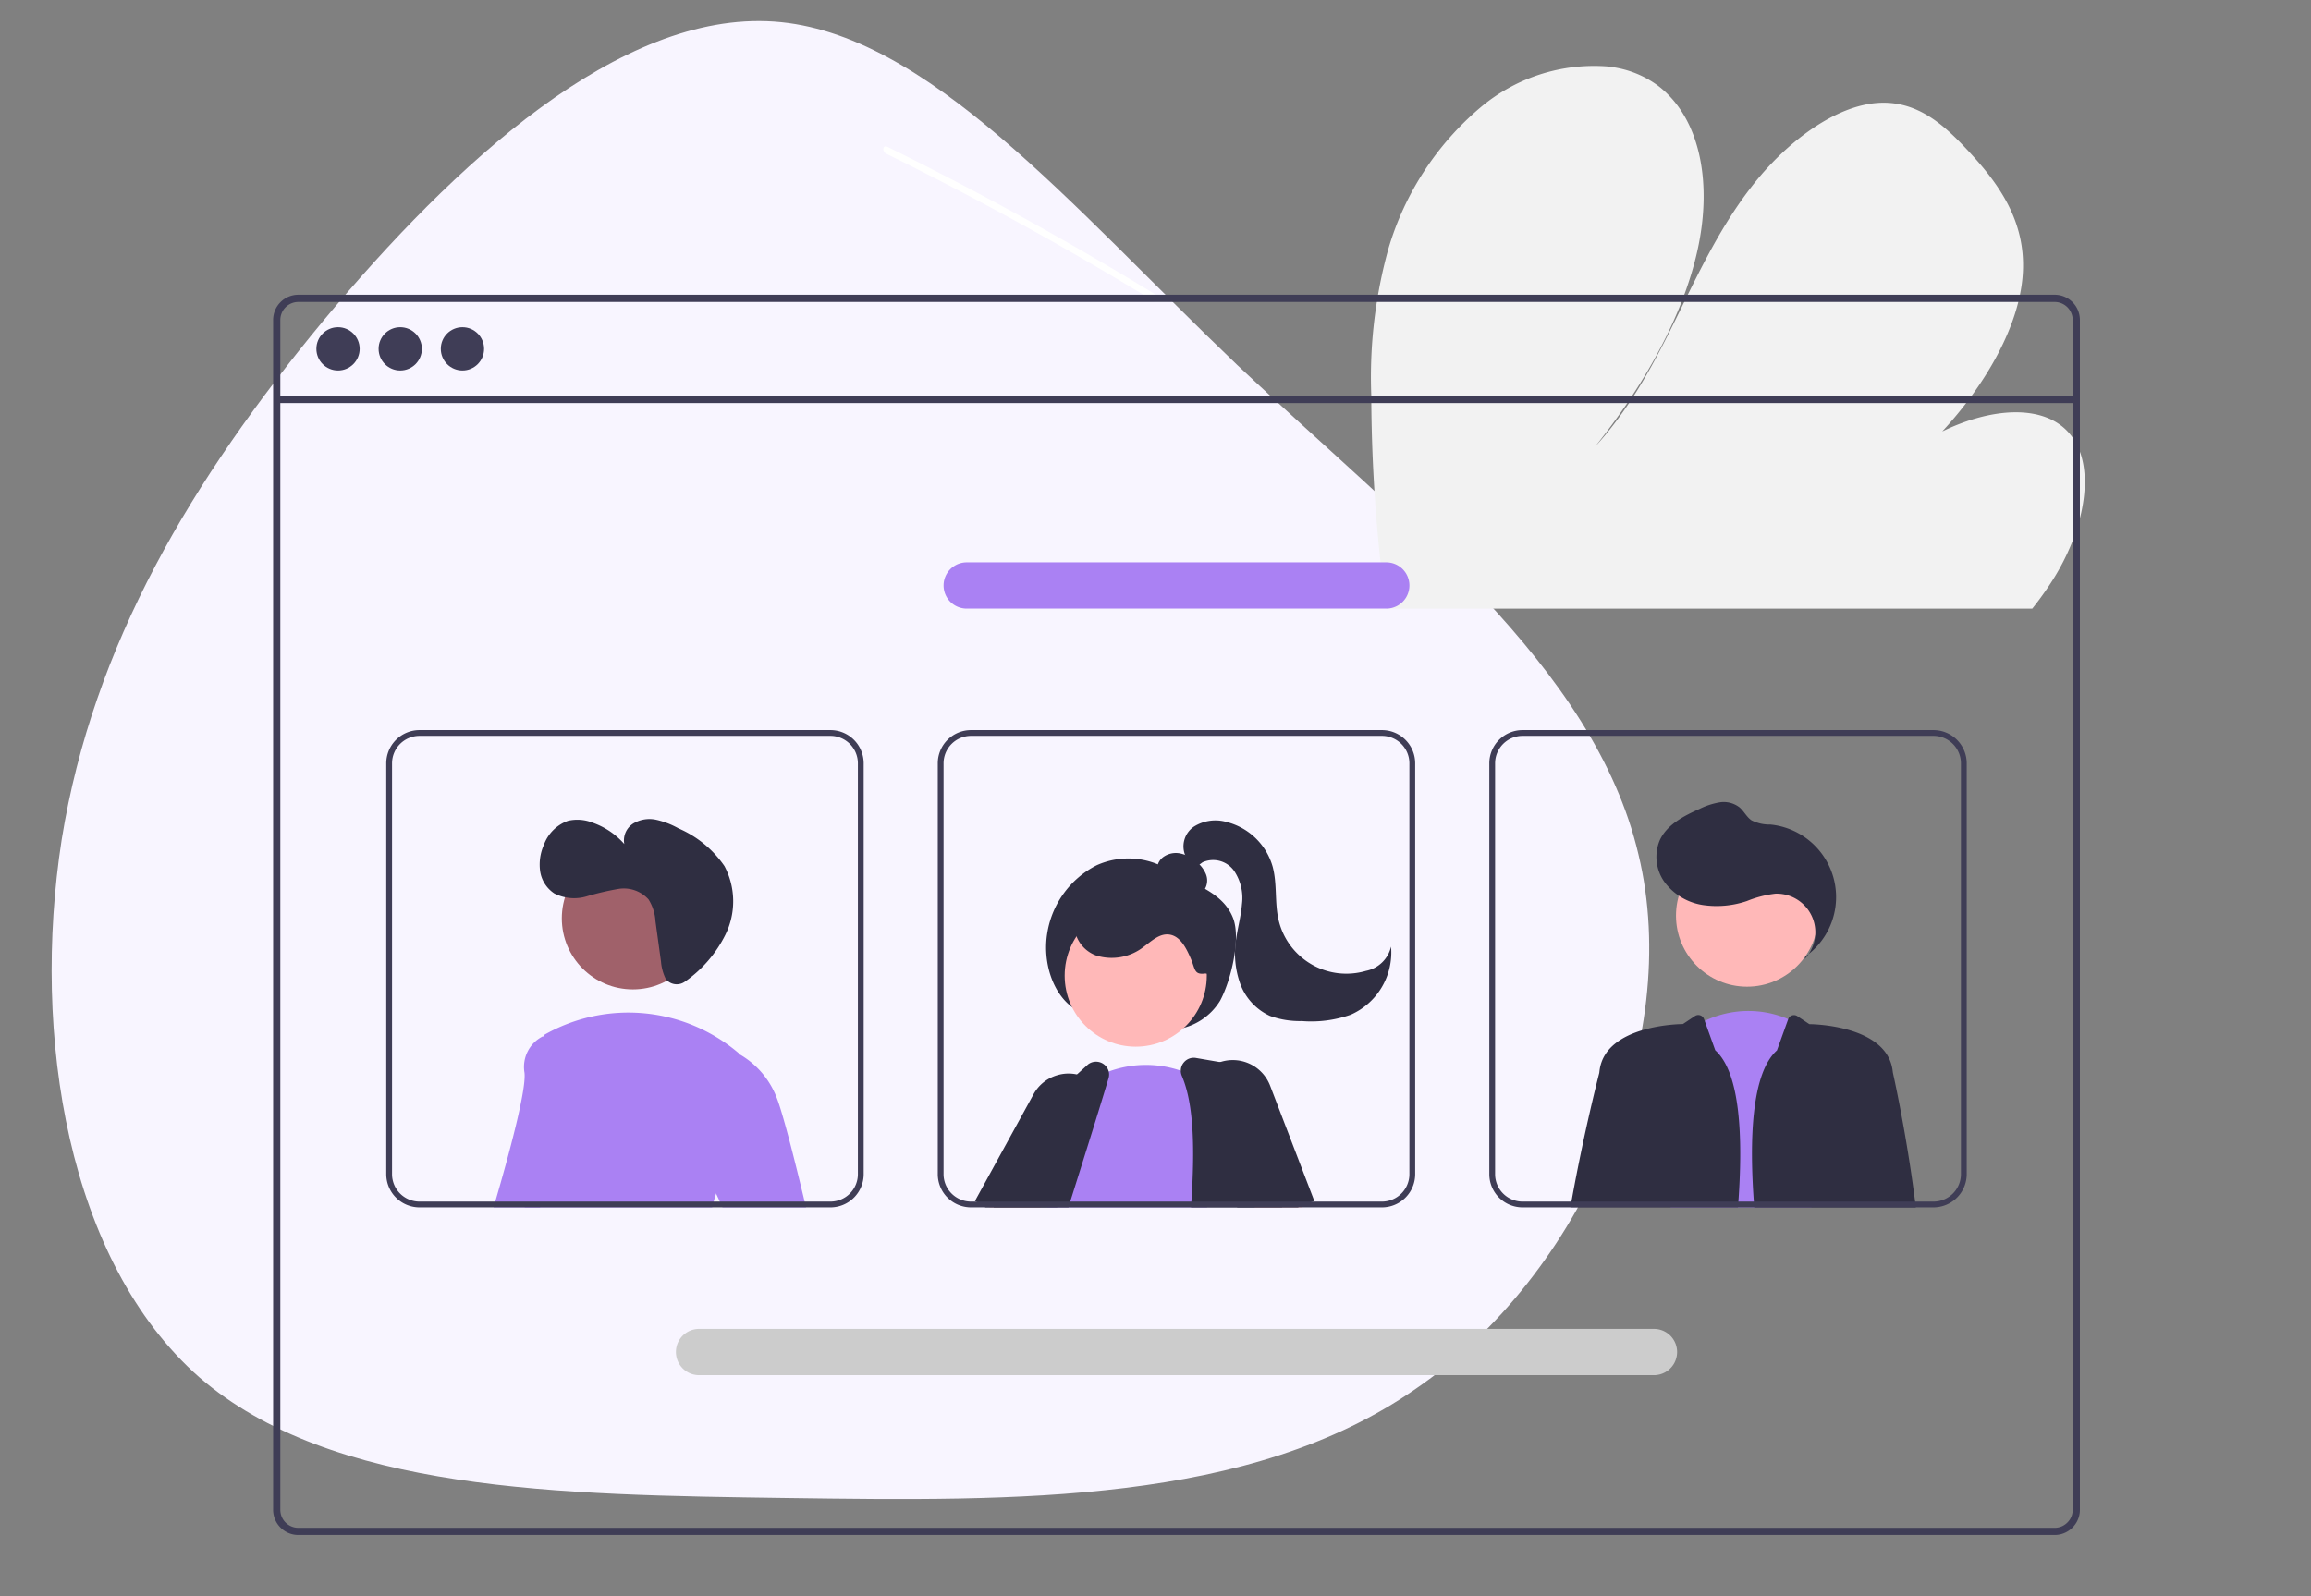 <svg xmlns="http://www.w3.org/2000/svg" width="220" height="152" viewBox="0 0 220 152"><rect x="0" y="0" width="220" height="152" fill="#808080" stroke="none"/><g transform="translate(-6497 -232)"><g opacity="0"><rect width="220" height="152" rx="4" transform="translate(6497 232)" fill="#fff"/><path d="M4,1A3,3,0,0,0,1,4V148a3,3,0,0,0,3,3H216a3,3,0,0,0,3-3V4a3,3,0,0,0-3-3H4M4,0H216a4,4,0,0,1,4,4V148a4,4,0,0,1-4,4H4a4,4,0,0,1-4-4V4A4,4,0,0,1,4,0Z" transform="translate(6497 232)" fill="#ff8787"/></g><path d="M-56.471-46.5c-12.5,15.1-21.9,30.8-24.9,49.4-2.9,18.7.6,40.2,13.1,51.2,12.6,10.9,34.1,11.2,56,11.5,21.8.3,44,.6,59.8-10.4,15.9-10.9,25.5-33.1,21.2-50.9-4.2-17.9-22.3-31.6-38.2-46.6C14.729-57.4,1.029-74-13.571-75-28.271-76-43.971-61.5-56.471-46.5Z" transform="translate(6584.243 309.049)" fill="#f8f5ff"/><g transform="translate(6523 209)"><path d="M495.983,174.447a152.76,152.76,0,0,0,1.33,19.636c.03.229.063.457.094.686h61.5c.182-.226.361-.454.534-.686.578-.766,1.121-1.553,1.62-2.369,2.4-3.928,3.509-8.536,2.438-11.726l-.019-.05a5.585,5.585,0,0,0-1.08-1.9c-2.468-2.81-7.492-2.372-12.062-.14,4.112-4.451,7.4-10.078,7.674-15.116.27-4.914-2.281-8.44-5.052-11.439-.091-.1-.182-.2-.273-.292-.044-.05-.091-.1-.135-.146-2.162-2.286-4.685-4.542-8.357-4.291-4.027.275-8.508,3.622-11.659,7.533s-5.255,8.357-7.387,12.7-4.443,8.787-7.85,12.486c4.619-5.776,8.354-12.356,9.756-18.769s.234-12.585-3.837-15.631a9.561,9.561,0,0,0-4.179-1.713c-.176-.03-.355-.055-.537-.077a16.784,16.784,0,0,0-12.169,3.939,27.964,27.964,0,0,0-8.7,13.351A45.7,45.7,0,0,0,495.983,174.447Z" transform="translate(-391.442 -113.815)" fill="#f2f2f2"/><path d="M525.738,291.837h-1.176q-.562-.347-1.129-.686c-.234-.146-.471-.286-.708-.43q-5.871-3.541-11.814-6.79t-11.932-6.2a.493.493,0,0,1-.286-.562.143.143,0,0,1,.019-.041c.055-.1.179-.149.361-.061.49.242.983.485,1.474.733q6.012,3,11.974,6.3t11.85,6.9l.248.152Z" transform="translate(-440.588 -240.083)" fill="#fff"/><path d="M457.371,328.322H290.177a2.4,2.4,0,0,0-2.4,2.4V444.019a2.4,2.4,0,0,0,2.4,2.4H457.371a2.4,2.4,0,0,0,1.826-.843.567.567,0,0,0,.052-.066,2.251,2.251,0,0,0,.344-.581,2.343,2.343,0,0,0,.182-.912V330.724A2.4,2.4,0,0,0,457.371,328.322Zm1.719,115.7a1.7,1.7,0,0,1-.284.942,1.775,1.775,0,0,1-.65.584,1.7,1.7,0,0,1-.785.19H290.177a1.718,1.718,0,0,1-1.716-1.716V330.724a1.718,1.718,0,0,1,1.716-1.716H457.371a1.719,1.719,0,0,1,1.719,1.716Z" transform="translate(-287.775 -277.254)" fill="#3f3d56"/><rect width="171.313" height="0.687" transform="translate(0.342 60.695)" fill="#3f3d56"/><circle cx="2.06" cy="2.06" r="2.06" transform="translate(4.119 54.158)" fill="#3f3d56"/><circle cx="2.06" cy="2.06" r="2.06" transform="translate(10.041 54.158)" fill="#3f3d56"/><circle cx="2.06" cy="2.06" r="2.06" transform="translate(15.963 54.158)" fill="#3f3d56"/><path d="M557.631,537.522c-2.06-1.341-3.085-4.458-2.58-7.308a8.814,8.814,0,0,1,4.685-6.364,7.34,7.34,0,0,1,6.949.494c2.09,1.278,5.045,1.978,6.038,4.534.763,1.965-.2,5.954-1.231,7.863a5.822,5.822,0,0,1-4.157,2.732,12.489,12.489,0,0,1-10.1-2.33Z" transform="translate(-481.339 -418.456)" fill="#2f2e41"/><path d="M254.564,483.147l-1.647,2.84-.218.375-.317.551h-4.856l.328-.551.848-1.43,1.978-3.338,2.239.9Z" transform="translate(-179.347 -348.943)" fill="#ffb8b8"/><path d="M531.358,610.3l-.887-.551-.11-.069,5.567-10.145a3.782,3.782,0,0,1,2.272-1.823,3.739,3.739,0,0,1,1.867-.069,3.677,3.677,0,0,1,1.03.386,3.584,3.584,0,0,1,.383.242,3.676,3.676,0,0,1,1.129,1.272,3.806,3.806,0,0,1-.116,3.842l-2.146,3.429-1.834,2.933-.344.551h-6.812Z" transform="translate(-463.543 -472.33)" fill="#2f2e41"/><circle cx="6.765" cy="6.765" r="6.765" transform="translate(75.353 109.137)" fill="#ffb8b8"/><path d="M569.725,608.132H554.518l.069-.2q-.058-.178-.107-.355c-.036-.124-.066-.251-.094-.375a8.316,8.316,0,0,1,0-3.5,17.029,17.029,0,0,1,4.192-7.478c.058-.044.116-.085.174-.127a7.652,7.652,0,0,1,1.611-.9,10.283,10.283,0,0,1,6.856-.083,13.7,13.7,0,0,1,1.788.68c.2.1.314.157.314.157l.173,5.291.209,6.335Z" transform="translate(-480.816 -470.162)" fill="#aa81f3"/><path d="M611.01,605.8l-1.162-5.911-1.173-5.961a1.245,1.245,0,0,0-1.005-.983l-2.457-.424-2.286-.394a1.229,1.229,0,0,0-1.187.454,1.214,1.214,0,0,0-.267.755,1.246,1.246,0,0,0,.1.493c1.193,2.782,1.215,7.186.912,11.971-.014.182-.025.366-.039.551h8.674Z" transform="translate(-515.066 -468.384)" fill="#2f2e41"/><path d="M547.758,594.394a1.247,1.247,0,0,0-1.969-.683l-1.055.958-4.319,3.933a1.2,1.2,0,0,0-.308.438c-.488,1.165-1.438,3.465-2.542,6.3l-.554,1.43c-.066.182-.138.366-.209.551h7.118c.058-.185.116-.369.173-.551.317-1,.625-1.98.923-2.933.87-2.768,1.655-5.283,2.261-7.272q.252-.826.46-1.526a1.247,1.247,0,0,0,.022-.65Z" transform="translate(-468.209 -469.356)" fill="#2f2e41"/><path d="M338.49,483.276h.46l-.063-.154-.168-.4-2.592-6.151-.4.24-3.184,1.925,1.633,3.986.226.551h4.085Z" transform="translate(-240.949 -345.305)" fill="#ffb8b8"/><path d="M612.988,595.339a3.807,3.807,0,0,0-4.768-2.25,3.422,3.422,0,0,0-.35.138,3.759,3.759,0,0,0-1.6,1.358,3.633,3.633,0,0,0-.394.763,3.785,3.785,0,0,0,.085,2.911l.8,1.774,2.848,6.335.248.551h5.765l.4-.154,1.03-.4.143-.055Z" transform="translate(-518.074 -468.949)" fill="#2f2e41"/><path d="M596.54,525.214a1.119,1.119,0,0,0,1.273-.483,1.611,1.611,0,0,0,.093-1.417,2.958,2.958,0,0,0-.88-1.161,3.417,3.417,0,0,0-1.547-.8,2.055,2.055,0,0,0-1.667.366,1.481,1.481,0,0,0-.5,1.576,2.184,2.184,0,0,0,1.123,1.1,7.461,7.461,0,0,0,3.04.864Z" transform="translate(-509.109 -417.082)" fill="#2f2e41"/><path d="M577.034,542.592c-1.088.15-.948-.4-1.384-1.411s-1.019-2.2-2.112-2.306c-.9-.084-1.634.633-2.36,1.164a4.928,4.928,0,0,1-4.536.843,3.183,3.183,0,0,1-1.973-3.855,3.289,3.289,0,0,1,1.9-1.8,6.62,6.62,0,0,1,2.651-.368,13.676,13.676,0,0,1,5.747,1.471,5.555,5.555,0,0,1,2.9,2.822c.467,1.3.775,3.128-.561,3.479Z" transform="translate(-488.287 -426.893)" fill="#2f2e41"/><path d="M601.778,513.516a2.275,2.275,0,0,1,.786-2.845,3.854,3.854,0,0,1,3.109-.436,6.105,6.105,0,0,1,4.38,4.245c.445,1.636.181,3.394.558,5.048a6.624,6.624,0,0,0,8.325,4.882,3.05,3.05,0,0,0,2.389-2.311,6.478,6.478,0,0,1-3.836,6.486,11.294,11.294,0,0,1-4.656.606,8.33,8.33,0,0,1-3.026-.486,5.417,5.417,0,0,1-2.846-3.086,8.574,8.574,0,0,1-.379-4.251c.155-1.11.464-2.2.55-3.314a4.6,4.6,0,0,0-.766-3.193,2.454,2.454,0,0,0-2.983-.791,7.216,7.216,0,0,1-1.138.718c-.428.141-1.034-.107-.995-.556Z" transform="translate(-514.902 -408.961)" fill="#2f2e41"/><path d="M770.781,594.612l.052-.551,1.554-16.163a9.887,9.887,0,0,1,1.633-1.038,9.628,9.628,0,0,1,7.952-.174,8.7,8.7,0,0,1,1.278.625l.909,16.75.03.551Z" transform="translate(-637.741 -456.642)" fill="#aa81f3"/><circle cx="6.765" cy="6.765" r="6.765" transform="translate(133.55 103.424)" fill="#ffb8b8"/><path d="M779.962,518.621a3.683,3.683,0,0,0-2.794-6.215,10.382,10.382,0,0,0-2.71.7,8.962,8.962,0,0,1-4.21.379,5.622,5.622,0,0,1-3.585-2.117,4.12,4.12,0,0,1-.507-4.04c.683-1.494,2.277-2.317,3.777-2.986a6.9,6.9,0,0,1,1.918-.63,2.459,2.459,0,0,1,1.908.481c.422.363.669.907,1.127,1.222a3.787,3.787,0,0,0,1.81.407,6.942,6.942,0,0,1,3.362,12.544Z" transform="translate(-634.157 -404.307)" fill="#2f2e41"/><path d="M749.923,580.7l-1.008-2.8-.063-.174a.579.579,0,0,0-.867-.286l-1.145.763s-7.341,0-7.93,4.4c-.008.069-.019.146-.027.229a.046.046,0,0,1,0,.011c-.074.289-1.46,5.644-2.65,12.254-.033.182-.066.366-.1.551h15.951C752.6,589.017,752.311,582.843,749.923,580.7Z" transform="translate(-612.635 -457.688)" fill="#2f2e41"/><path d="M814.422,595.108c-.87-6.781-2.115-12.266-2.115-12.266-.011-.083-.022-.16-.03-.229-.587-4.4-7.927-4.4-7.927-4.4l-1.144-.763a.58.58,0,0,0-.867.286l-1.071,2.972c-2.388,2.139-2.679,8.313-2.16,14.954h15.383C814.469,595.475,814.444,595.29,814.422,595.108Z" transform="translate(-658.107 -457.689)" fill="#2f2e41"/><path d="M370.1,585l-1.636,15.441-.058.551h-4.426c.052-.179.1-.364.16-.551,1.256-4.308,2.967-10.6,2.782-12.263a3.261,3.261,0,0,1,1.735-3.468l.127.025Z" transform="translate(-342.991 -463.023)" fill="#aa81f3"/><circle cx="6.765" cy="6.765" r="6.765" transform="translate(27.484 103.682)" fill="#a0616a"/><path d="M393.793,591.749a11.088,11.088,0,0,0-.835,1.972c-.08.242-.157.5-.229.755-.052.179-.1.364-.146.551H374.741c.025-.182.047-.366.072-.551.912-7.2,1.65-14.513,1.768-15.706l.017-.171a16.19,16.19,0,0,1,18.5,1.735s.011.052.028.154C395.292,581.519,396.162,587.534,393.793,591.749Z" transform="translate(-350.787 -457.056)" fill="#aa81f3"/><path d="M437.751,604.223l-1.19-2.551.289-10.114,3.063-.567.107-.019a8.111,8.111,0,0,1,3.476,4.055c.6,1.487,1.727,5.961,2.683,9.952.044.185.088.369.132.551H438.36l-.256-.551Z" transform="translate(-395.579 -467.559)" fill="#aa81f3"/><path d="M369.164,478.822H330.046a3.169,3.169,0,0,0-3.165,3.165v39.118a3.169,3.169,0,0,0,3.165,3.165h39.118a3.167,3.167,0,0,0,3.165-3.165V481.987A3.167,3.167,0,0,0,369.164,478.822Zm2.614,42.283a2.616,2.616,0,0,1-2.614,2.614H330.046a2.618,2.618,0,0,1-2.614-2.614V481.987a2.618,2.618,0,0,1,2.614-2.614h39.118a2.616,2.616,0,0,1,2.614,2.614Zm-30.194,2.614-.058.551h16.381c.047-.187.094-.372.146-.551Z" transform="translate(-316.11 -386.3)" fill="#3f3d56"/><path d="M559.774,478.822H520.656a3.169,3.169,0,0,0-3.165,3.165v39.118a3.169,3.169,0,0,0,3.165,3.165h39.118a3.167,3.167,0,0,0,3.165-3.165V481.987A3.167,3.167,0,0,0,559.774,478.822Zm2.614,42.283a2.616,2.616,0,0,1-2.614,2.614H520.656a2.618,2.618,0,0,1-2.614-2.614V481.987a2.618,2.618,0,0,1,2.614-2.614h39.118a2.616,2.616,0,0,1,2.614,2.614Zm-34.507,2.614q.05.178.107.355l-.069.2H541.6c.014-.185.025-.369.039-.551Z" transform="translate(-454.218 -386.3)" fill="#3f3d56"/><path d="M750.394,478.822H711.276a3.167,3.167,0,0,0-3.165,3.165v39.118a3.167,3.167,0,0,0,3.165,3.165h39.118a3.169,3.169,0,0,0,3.165-3.165V481.987a3.169,3.169,0,0,0-3.165-3.165Zm2.614,42.283a2.618,2.618,0,0,1-2.614,2.614H711.276a2.616,2.616,0,0,1-2.614-2.614V481.987a2.616,2.616,0,0,1,2.614-2.614h39.118a2.618,2.618,0,0,1,2.614,2.614Zm-21.187,2.614c-.014.182-.028.366-.041.551h11.869c.022-.182.047-.366.069-.551Z" transform="translate(-592.333 -386.3)" fill="#3f3d56"/><path d="M520.1,690.229H429.2a2.2,2.2,0,1,1,0-4.407h90.9a2.2,2.2,0,1,1,0,4.407Z" transform="translate(-388.649 -536.283)" fill="#ccc"/><path d="M561.639,425.229H521.7a2.2,2.2,0,0,1,0-4.407h39.939a2.2,2.2,0,0,1,0,4.407Z" transform="translate(-455.67 -344.275)" fill="#aa81f3"/><path d="M392.013,524.923a1.337,1.337,0,0,0,1.748.112,11.879,11.879,0,0,0,3.823-4.447,7.186,7.186,0,0,0-.089-6.534,10.224,10.224,0,0,0-4.378-3.593,7.786,7.786,0,0,0-2.114-.815,3.013,3.013,0,0,0-2.19.353,1.892,1.892,0,0,0-.854,1.953,7.12,7.12,0,0,0-3.039-2.04,3.93,3.93,0,0,0-2.321-.168,3.8,3.8,0,0,0-2.3,2.3,4.607,4.607,0,0,0-.348,2.513,3.07,3.07,0,0,0,1.342,2.1,4.143,4.143,0,0,0,3.059.287,25.908,25.908,0,0,1,3.065-.718,3.17,3.17,0,0,1,2.847,1,4.346,4.346,0,0,1,.664,2.09l.523,3.812a4.649,4.649,0,0,0,.416,1.593.918.918,0,0,0,.148.2Z" transform="translate(-354.528 -408.582)" fill="#2f2e41"/></g></g></svg>